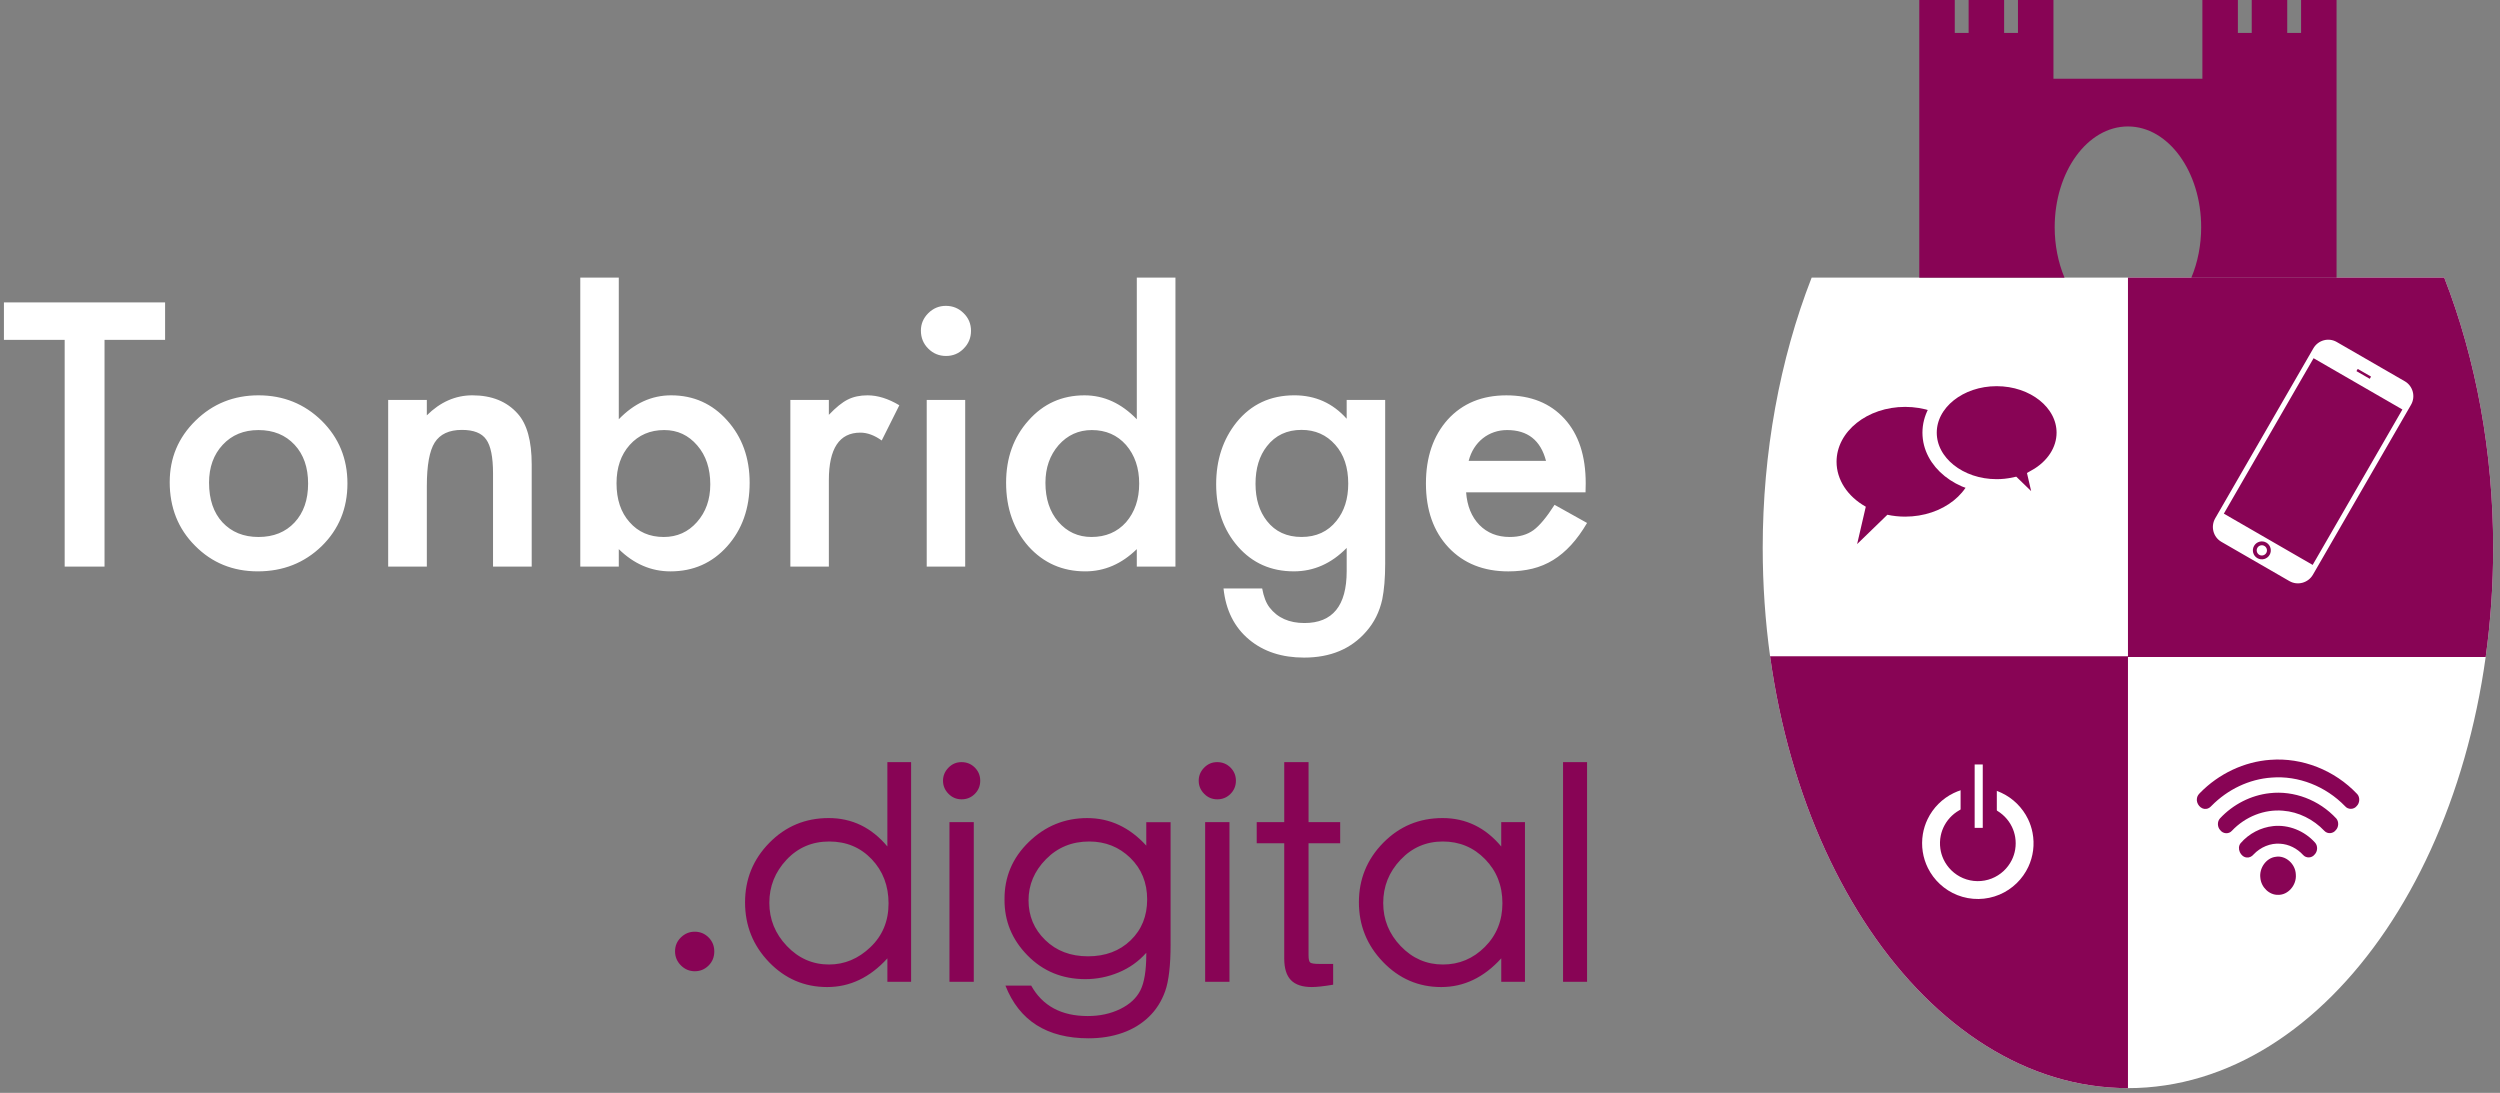 <svg viewBox="0 0 350 153" xmlns="http://www.w3.org/2000/svg" fill-rule="evenodd" clip-rule="evenodd"><rect x="0" y="0" width="350" height="153" fill="#808080" stroke="none"/><path d="M97.253 130.438c.765 0 1.415.267 1.948.8.534.533.8 1.19.8 1.968 0 .78-.266 1.435-.8 1.968-.532.533-1.175.8-1.926.8-.752 0-1.4-.273-1.948-.82-.547-.547-.82-1.203-.82-1.97 0-.763.273-1.413.82-1.946.547-.533 1.19-.8 1.927-.8zm30.301 7.012h-3.32v-3.28c-2.434 2.68-5.243 4.018-8.427 4.018-3.185 0-5.898-1.162-8.14-3.485-2.24-2.323-3.36-5.112-3.36-8.365s1.133-6.034 3.402-8.344c2.268-2.31 5.035-3.465 8.302-3.465 3.266 0 6.007 1.326 8.22 3.977v-11.81h3.322v30.753zm-11.48-2.42c2.158 0 4.086-.805 5.78-2.42 1.695-1.61 2.543-3.654 2.543-6.128s-.786-4.538-2.358-6.192c-1.573-1.653-3.554-2.48-5.946-2.48s-4.387.854-5.986 2.562c-1.6 1.71-2.4 3.718-2.4 6.028 0 2.31.82 4.325 2.46 6.047 1.64 1.723 3.61 2.584 5.905 2.584zm18.533-28.332c.738 0 1.36.253 1.865.758.506.507.76 1.122.76 1.846s-.254 1.34-.76 1.845c-.506.506-1.12.758-1.845.758-.725 0-1.34-.26-1.845-.78-.506-.518-.76-1.126-.76-1.823 0-.698.254-1.306.76-1.825.505-.52 1.113-.78 1.825-.78zm1.722 30.752h-3.405v-22.347h3.404v22.347zm27.553-5.25c0 2.954-.253 5.14-.758 6.562-.506 1.42-1.27 2.624-2.296 3.608-1.025.984-2.255 1.73-3.69 2.235-1.436.506-3.014.758-4.736.758-5.823 0-9.704-2.46-11.645-7.38h3.608c1.585 2.843 4.223 4.264 7.914 4.264 1.693 0 3.21-.328 4.55-.984 1.34-.656 2.282-1.53 2.83-2.624.546-1.094.82-2.775.82-5.045v-.205c-1.067 1.204-2.352 2.12-3.855 2.748-1.504.63-3.062.943-4.674.943-3.225 0-5.924-1.106-8.097-3.32-2.173-2.215-3.247-4.825-3.22-7.832-.027-3.143 1.108-5.83 3.404-8.057 2.296-2.227 5.023-3.34 8.18-3.34s5.91 1.285 8.262 3.854v-3.28h3.402v17.095zm-3.28-6.272c0-2.35-.786-4.29-2.357-5.822-1.573-1.53-3.493-2.296-5.76-2.296-2.407 0-4.423.827-6.05 2.48-1.626 1.654-2.44 3.574-2.44 5.76 0 2.188.78 4.04 2.338 5.557 1.558 1.517 3.553 2.276 5.987 2.276 2.432 0 4.42-.745 5.966-2.235 1.544-1.49 2.316-3.396 2.316-5.72zm9.8-19.23c.738 0 1.36.253 1.865.758.506.507.76 1.122.76 1.846s-.254 1.34-.76 1.845c-.506.506-1.12.758-1.845.758-.724 0-1.34-.26-1.845-.78-.506-.518-.758-1.126-.758-1.823 0-.698.25-1.306.757-1.825.506-.52 1.114-.78 1.825-.78zm1.722 30.752h-3.403v-22.347h3.404v22.347zm15.499-19.394h-4.428v15.663c0 .573.082.92.246 1.044.165.123.575.185 1.23.185h1.97v2.91c-1.313.22-2.31.328-2.994.328-1.313 0-2.283-.32-2.912-.964-.63-.642-.943-1.66-.943-3.054v-16.114h-3.853v-2.953h3.854v-8.405h3.405v8.405h4.428v2.953zm25.872 19.394h-3.32v-3.28c-2.434 2.68-5.236 4.018-8.406 4.018-3.173 0-5.885-1.17-8.14-3.506-2.255-2.337-3.383-5.125-3.383-8.364 0-3.24 1.134-6.014 3.403-8.324 2.27-2.31 5.036-3.465 8.303-3.465 3.266 0 6.007 1.326 8.22 3.977v-3.404h3.322v22.347zm-11.48-2.42c2.268 0 4.223-.82 5.863-2.46 1.64-1.64 2.46-3.683 2.46-6.13 0-2.445-.806-4.496-2.42-6.15-1.612-1.653-3.587-2.48-5.924-2.48s-4.312.854-5.925 2.562c-1.614 1.71-2.42 3.725-2.42 6.048 0 2.324.82 4.34 2.46 6.048 1.64 1.71 3.61 2.563 5.905 2.563zm16.811-28.332h3.362v30.752h-3.362z" fill="#880455"/><path d="M14.634 47.585v31.735h-5.58v-31.735h-8.504v-5.245h22.563v5.245h-8.48zm9.126 19.903c0-3.37 1.204-6.234 3.615-8.598 2.412-2.363 5.35-3.545 8.814-3.545 3.48 0 6.434 1.19 8.86 3.57 2.396 2.378 3.593 5.3 3.593 8.765 0 3.497-1.205 6.427-3.616 8.79-2.427 2.347-5.405 3.52-8.934 3.52-3.496 0-6.426-1.197-8.79-3.592-2.362-2.363-3.544-5.333-3.544-8.91zm5.508.096c0 2.332.622 4.176 1.867 5.533 1.278 1.373 2.963 2.06 5.054 2.06 2.107 0 3.79-.68 5.053-2.036 1.26-1.357 1.892-3.168 1.892-5.436 0-2.267-.63-4.08-1.892-5.436-1.278-1.374-2.962-2.06-5.054-2.06-2.06 0-3.73.686-5.006 2.06-1.278 1.372-1.916 3.145-1.916 5.316zm25.076-11.592h5.412v2.156c1.885-1.868 4.008-2.803 6.372-2.803 2.713 0 4.83.855 6.346 2.563 1.31 1.453 1.964 3.825 1.964 7.113v14.3h-5.413v-13.031c0-2.298-.32-3.887-.958-4.765-.623-.895-1.756-1.34-3.4-1.34-1.79 0-3.058.59-3.81 1.77-.734 1.166-1.1 3.203-1.1 6.108v11.257h-5.413v-23.328zm32.286-17.125v19.83c2.154-2.234 4.598-3.352 7.327-3.352 3.146 0 5.765 1.174 7.856 3.52 2.092 2.333 3.138 5.24 3.138 8.72 0 3.592-1.053 6.562-3.16 8.91-2.092 2.33-4.735 3.496-7.928 3.496-2.7 0-5.11-1.037-7.233-3.113v2.443h-5.39v-40.454h5.39zm12.81 28.957c0-2.236-.606-4.056-1.82-5.46-1.23-1.438-2.77-2.157-4.623-2.157-1.98 0-3.593.695-4.838 2.084-1.23 1.375-1.845 3.163-1.845 5.366 0 2.267.607 4.08 1.82 5.437 1.214 1.39 2.81 2.083 4.79 2.083 1.87 0 3.418-.694 4.647-2.083 1.246-1.405 1.868-3.16 1.868-5.27zm11.21-11.832h5.39v2.084c.99-1.038 1.868-1.748 2.634-2.13.783-.4 1.71-.6 2.78-.6 1.42 0 2.905.463 4.454 1.39l-2.467 4.932c-1.02-.734-2.02-1.1-2.993-1.1-2.938 0-4.407 2.218-4.407 6.657v12.095h-5.39v-23.328zm24.478 0v23.328h-5.388v-23.328h5.388zm-6.203-9.7c0-.94.343-1.756 1.03-2.443s1.51-1.03 2.467-1.03c.974 0 1.804.343 2.49 1.03.688.67 1.03 1.492 1.03 2.466 0 .974-.342 1.804-1.03 2.49-.67.688-1.492 1.03-2.466 1.03-.974 0-1.804-.342-2.49-1.03-.688-.686-1.03-1.523-1.03-2.514zm30.225-7.425h5.413v40.453h-5.412v-2.443c-2.123 2.076-4.526 3.114-7.21 3.114-3.192 0-5.843-1.165-7.95-3.496-2.092-2.38-3.137-5.35-3.137-8.91 0-3.48 1.045-6.386 3.137-8.718 2.076-2.347 4.686-3.52 7.832-3.52 2.73 0 5.173 1.117 7.33 3.352v-19.83zm-12.79 28.717c0 2.236.6 4.056 1.797 5.46 1.23 1.422 2.78 2.132 4.646 2.132 1.997 0 3.61-.686 4.84-2.06 1.228-1.42 1.843-3.224 1.843-5.412 0-2.188-.615-3.992-1.844-5.413-1.23-1.388-2.827-2.083-4.79-2.083-1.853 0-3.402.703-4.647 2.108-1.23 1.42-1.844 3.178-1.844 5.27zm47.567 11.186c0 1.1-.036 2.07-.108 2.91-.073.838-.173 1.576-.3 2.214-.384 1.757-1.135 3.266-2.252 4.527-2.108 2.428-5.005 3.642-8.694 3.642-3.113 0-5.676-.84-7.688-2.516-2.075-1.724-3.273-4.11-3.593-7.16h5.413c.208 1.15.55 2.035 1.03 2.658 1.118 1.453 2.746 2.18 4.886 2.18 3.944 0 5.915-2.42 5.915-7.258v-3.257c-2.14 2.187-4.606 3.28-7.4 3.28-3.178 0-5.78-1.15-7.808-3.448-2.045-2.33-3.066-5.245-3.066-8.743 0-3.4.95-6.29 2.85-8.67 2.043-2.523 4.742-3.785 8.095-3.785 2.937 0 5.38 1.095 7.327 3.282v-2.635h5.39v22.779zm-5.174-11.066c0-2.267-.607-4.08-1.82-5.436-1.23-1.39-2.803-2.084-4.72-2.084-2.042 0-3.654.758-4.836 2.275-1.07 1.356-1.605 3.112-1.605 5.268 0 2.124.535 3.864 1.605 5.22 1.166 1.486 2.778 2.228 4.837 2.228 2.06 0 3.69-.75 4.886-2.25 1.102-1.358 1.653-3.1 1.653-5.222zm33.219 1.221h-16.717c.143 1.916.766 3.442 1.868 4.575 1.102 1.117 2.515 1.676 4.24 1.676 1.34 0 2.45-.32 3.328-.958.863-.638 1.846-1.82 2.947-3.544l4.55 2.54c-.702 1.196-1.444 2.222-2.227 3.077-.782.854-1.62 1.557-2.514 2.108-.894.55-1.86.954-2.898 1.21-1.038.255-2.164.383-3.377.383-3.48 0-6.274-1.117-8.382-3.352-2.108-2.252-3.16-5.238-3.16-8.958 0-3.688 1.02-6.674 3.064-8.957 2.06-2.252 4.79-3.378 8.192-3.378 3.432 0 6.147 1.095 8.143 3.282 1.98 2.17 2.97 5.18 2.97 9.03l-.025 1.268zm-5.532-4.407c-.75-2.874-2.563-4.31-5.437-4.31-.654 0-1.27.1-1.844.3-.576.198-1.1.486-1.57.86-.47.376-.874.827-1.21 1.354-.335.527-.59 1.126-.765 1.796h10.825z" fill="#fff"/><g transform="rotate(-180 530.13 142.998)"><path d="M806.63 247.13c4.487-11.5 6.85-24.546 6.85-37.825 0-41.752-22.91-75.648-51.13-75.648-28.22 0-51.132 33.896-51.132 75.648 0 13.28 2.363 26.324 6.85 37.824h88.562z" fill="#fff"/><clipPath id="a"><path d="M806.63 247.13c4.487-11.5 6.85-24.546 6.85-37.825 0-41.752-22.91-75.648-51.13-75.648-28.22 0-51.132 33.896-51.132 75.648 0 13.28 2.363 26.324 6.85 37.824h88.562z"/></clipPath><g clip-path="url(#a)"><path fill="#880455" d="M762.345 247.13h-51.13v-53.118h51.13zm51.13-53.014h-51.13v-60.458h51.13z"/><path d="M743.962 208.32c.342.2.46.64.262.982-.198.343-.638.46-.98.262-.343-.197-.46-.637-.263-.98.198-.342.64-.46.982-.263zm-7.474-1.412l12.434 7.178-12.563 21.76-12.435-7.18 12.563-21.758zm7.742.946c.6.347.807 1.116.46 1.717-.346.6-1.116.807-1.716.46-.6-.346-.806-1.115-.46-1.715.347-.6 1.116-.807 1.716-.46zm-14.052 26.494l-1.865-1.076.18-.31 1.864 1.076-.18.31zm-6.588-1.73l9.528 5.5c1.145.662 2.61.257 3.272-.89l13.74-23.796c.662-1.148.285-2.628-.86-3.29l-9.528-5.5c-1.144-.66-2.628-.254-3.29.893l-13.74 23.797c-.66 1.146-.266 2.626.878 3.286zm59.672-56.883c-.363-.007-.725-.034-1.085-.09-.73-.11-1.442-.326-2.11-.64-1.622-.756-2.957-2.075-3.734-3.687-.292-.605-.504-1.248-.63-1.907-.156-.81-.182-1.646-.078-2.466.102-.796.327-1.576.667-2.304.398-.85.95-1.628 1.623-2.284.695-.68 1.517-1.227 2.412-1.606.927-.393 1.93-.6 2.935-.614 1.01-.012 2.02.17 2.96.542.906.357 1.74.886 2.454 1.55.687.638 1.257 1.4 1.675 2.24.357.72.602 1.49.723 2.282.125.817.12 1.654-.015 2.468-.12.727-.346 1.436-.666 2.1-.763 1.583-2.064 2.884-3.648 3.648-.663.32-1.372.544-2.1.665-.357.06-.718.092-1.08.103l-.302.002zm.17-2.5c.75-.013 1.488-.176 2.168-.494 1.025-.478 1.884-1.286 2.423-2.28.248-.456.428-.948.532-1.456.122-.594.14-1.21.056-1.81-.07-.517-.22-1.023-.442-1.496-.27-.58-.646-1.107-1.104-1.554-.473-.46-1.03-.835-1.64-1.092-.63-.267-1.31-.407-1.992-.416-.686-.01-1.373.115-2.01.367-.616.243-1.184.603-1.67 1.053-.466.436-.854.955-1.14 1.527-.23.465-.393.966-.478 1.48-.095.576-.095 1.17 0 1.746.082.492.234.972.45 1.422.51 1.057 1.374 1.93 2.425 2.453.67.333 1.4.514 2.147.547l.275.004z" fill="#fff"/><path fill="#fff" stroke="#880455" stroke-width="1.84" d="M670.45 197.24h2.9v22.42h-2.9z" transform="matrix(-1.07 0 0 -.431 1502.174 264.375)"/></g></g><path d="M327.12 38.87h-20.33c.9-2.147 1.374-4.58 1.374-7.057 0-7.786-4.594-14.11-10.254-14.11-5.66 0-10.254 6.324-10.254 14.11 0 2.477.473 4.91 1.374 7.056h-20.33v-38.869h4.968v4.608h1.94v-4.608h4.97v4.608h1.938v-4.608h4.968v11.02h20.852v-11.02h4.968v4.608h1.94v-4.608h4.97v4.608h1.938v-4.608h4.968v38.87zm-50.796 25.776c0-4.24-4.303-7.682-9.603-7.682s-9.603 3.443-9.603 7.682c0 2.507 1.527 4.855 4.093 6.293l-1.212 5.232 4.235-4.105c.81.175 1.648.263 2.488.263 5.3 0 9.604-3.443 9.604-7.684z" fill="#880455"/><path d="M270.144 60.573c0-4.145 4.207-7.51 9.388-7.51 5.182 0 9.39 3.365 9.39 7.51 0 2.45-1.494 4.746-4.002 6.152l1.184 5.115-4.14-4.012c-.792.17-1.61.257-2.432.257-5.18 0-9.388-3.366-9.388-7.512z" fill="#880455" stroke="#fff" stroke-width="2.004"/><path d="M317.86 106.376c4.44-.343 8.983 1.438 12.152 4.794.415.458.36 1.26-.077 1.68-.402.51-1.208.518-1.623.022-2.71-2.8-6.54-4.312-10.298-4.01-3.122.214-6.147 1.657-8.413 3.967-.2.22-.458.4-.754.416-.742.094-1.43-.738-1.27-1.517.047-.28.214-.513.405-.7 2.654-2.722 6.215-4.395 9.88-4.654zm-.11 4.669c3.4-.396 6.934.948 9.34 3.555.377.46.33 1.214-.088 1.628-.38.5-1.15.557-1.58.103-1.543-1.628-3.626-2.663-5.787-2.832-2.624-.234-5.305.834-7.174 2.816-.43.49-1.232.433-1.62-.087-.418-.423-.453-1.196-.05-1.645 1.85-1.986 4.354-3.25 6.96-3.537zm.502 4.607c2.147-.228 4.366.653 5.86 2.32.41.457.362 1.243-.07 1.665-.39.507-1.174.54-1.6.066-.842-.927-2.008-1.513-3.216-1.583-1.37-.105-2.757.476-3.73 1.508-.24.29-.595.466-.96.42-.844-.064-1.43-1.273-.85-2 1.177-1.366 2.846-2.212 4.566-2.396zm.331 4.302c1.383-.25 2.787.976 2.832 2.48.128 1.476-1.086 2.876-2.467 2.843-1.24.046-2.39-1.058-2.5-2.38-.177-1.39.837-2.782 2.135-2.943z" fill="#880455"/></svg>